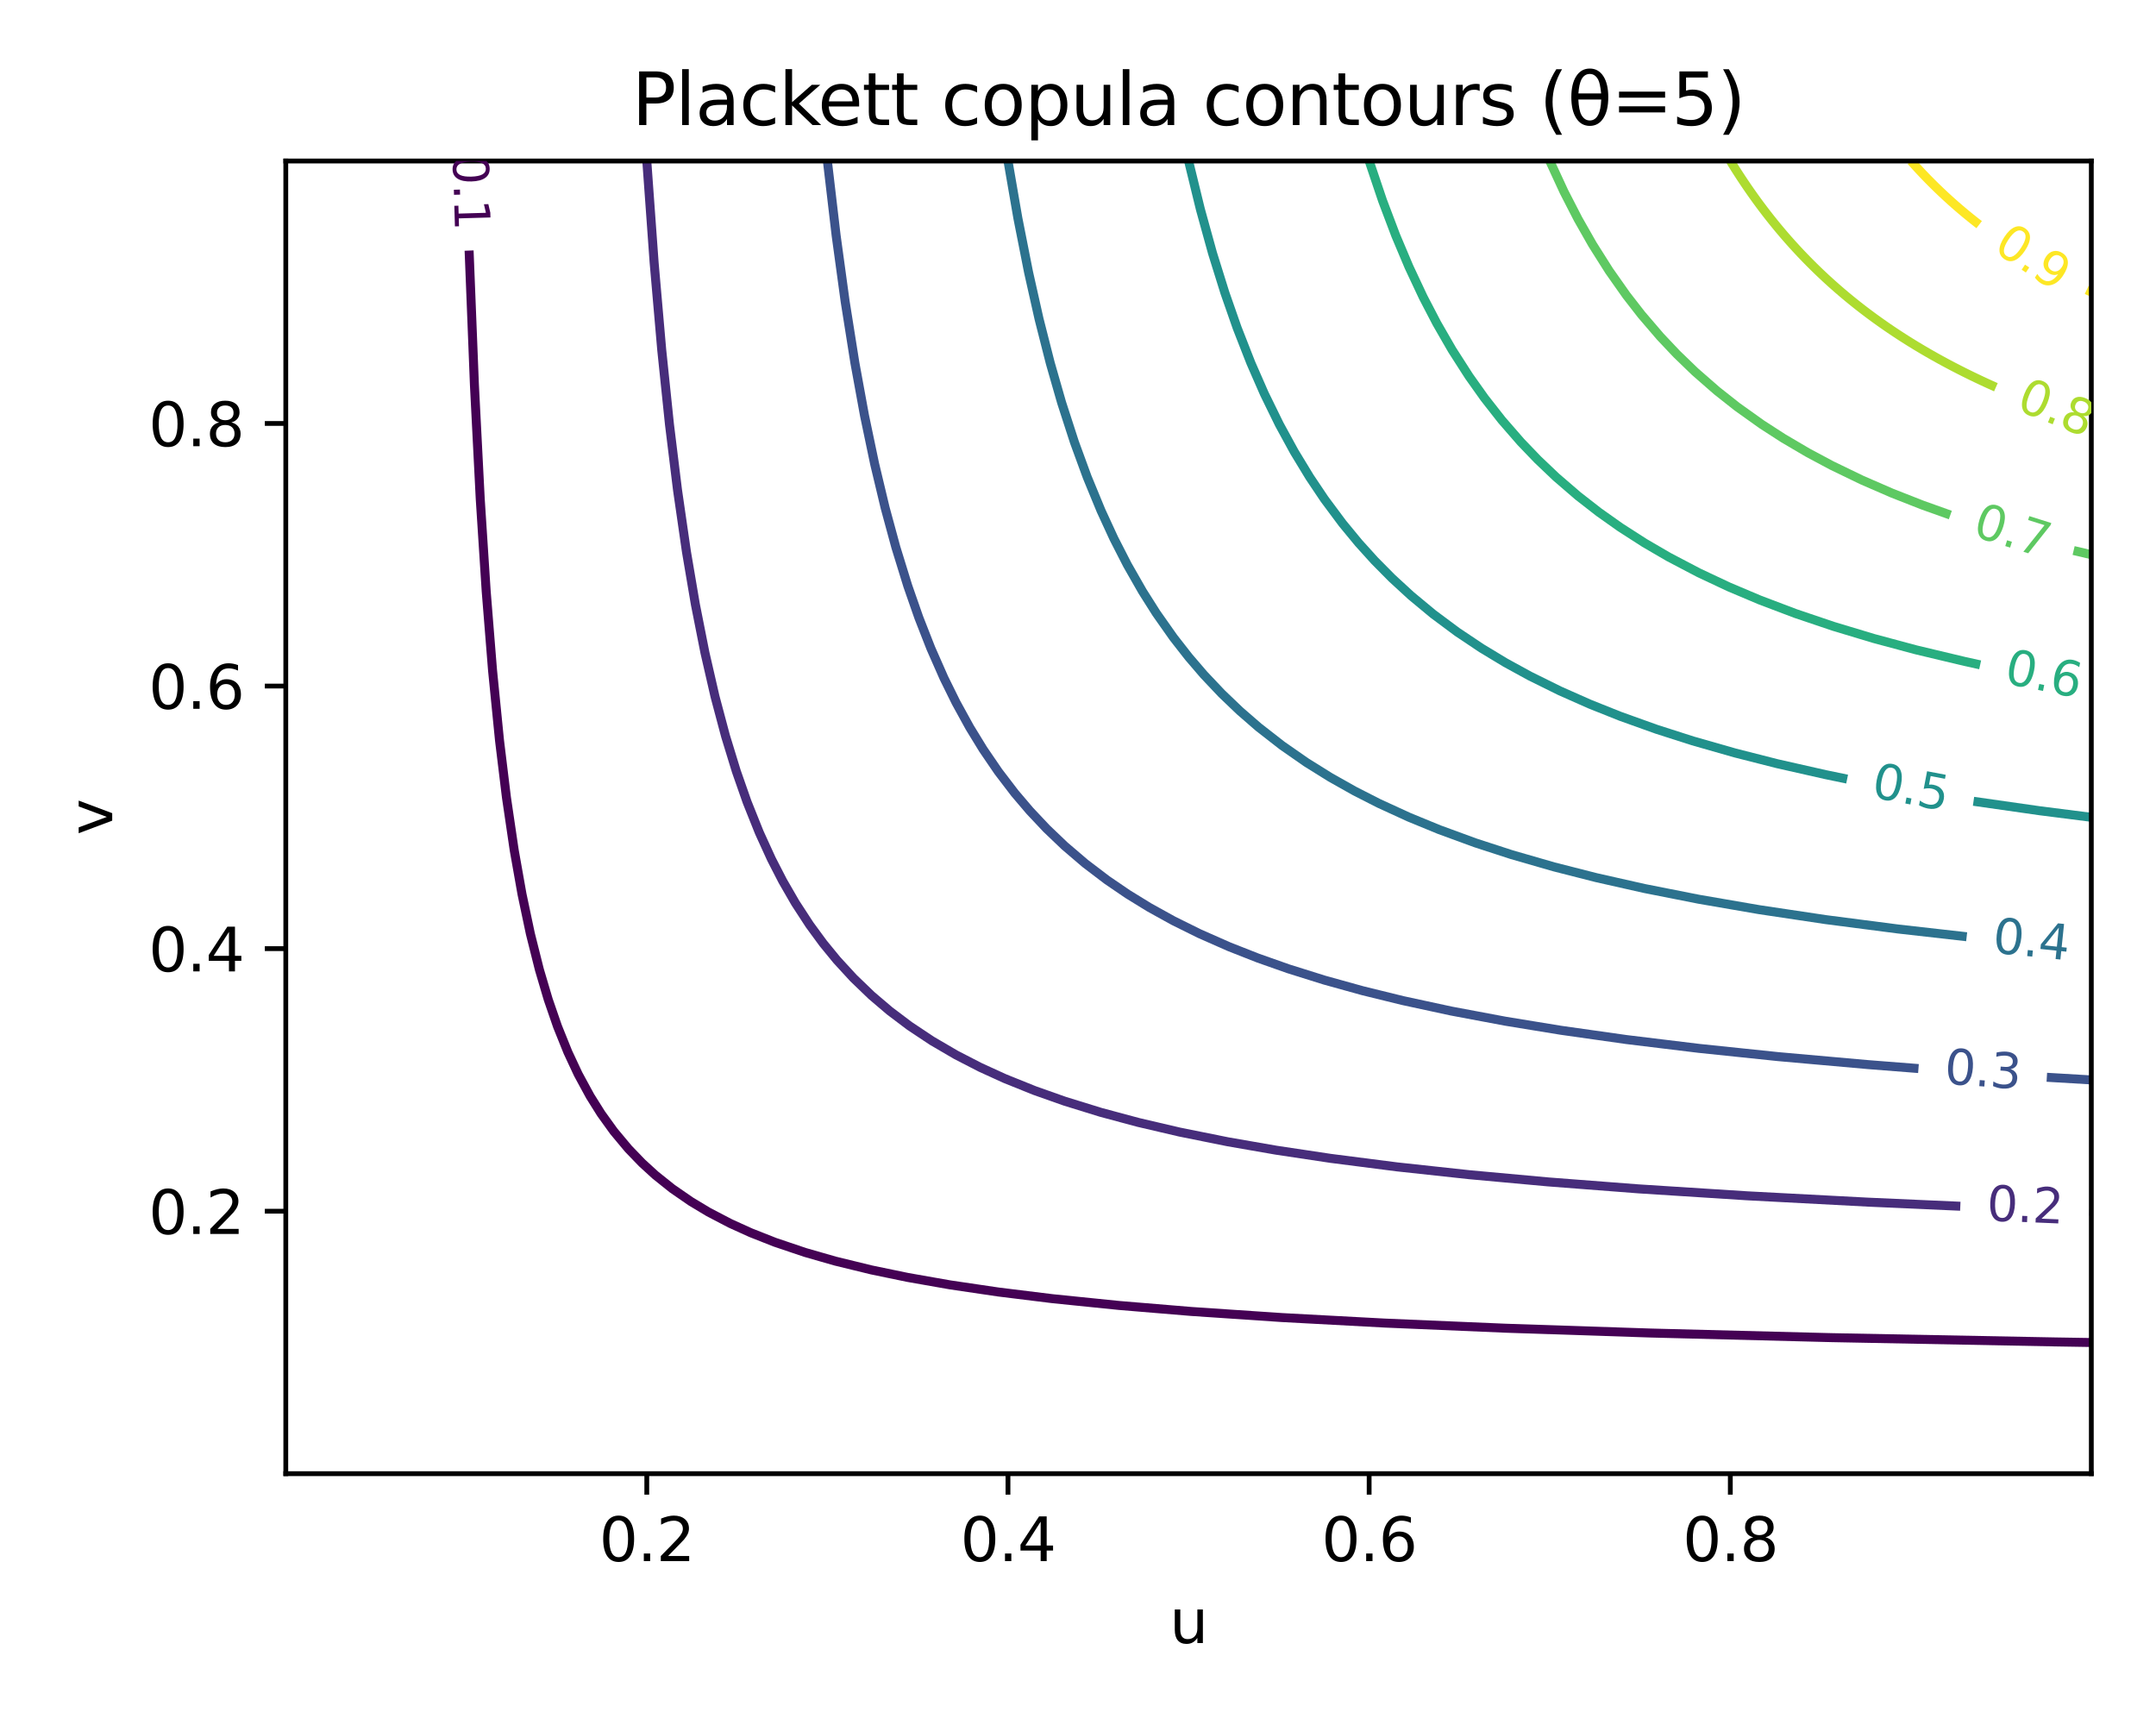 <?xml version="1.0" encoding="utf-8" standalone="no"?>
<!DOCTYPE svg PUBLIC "-//W3C//DTD SVG 1.1//EN"
  "http://www.w3.org/Graphics/SVG/1.1/DTD/svg11.dtd">
<svg xmlns:xlink="http://www.w3.org/1999/xlink" width="360pt" height="288pt" viewBox="0 0 360 288" xmlns="http://www.w3.org/2000/svg" version="1.1">
 <defs>
  <style type="text/css">*{stroke-linejoin: round; stroke-linecap: butt}</style>
 </defs>
 <g id="figure_1">
  <g id="patch_1">
   <path d="M 0 288 
L 360 288 
L 360 0 
L 0 0 
z
" style="fill: #ffffff"/>
  </g>
  <g id="axes_1">
   <g id="patch_2">
    <path d="M 47.72 246.04 
L 349.2 246.04 
L 349.2 26.88 
L 47.72 26.88 
z
" style="fill: #ffffff"/>
   </g>
   <g id="matplotlib.axis_1">
    <g id="xtick_1">
     <g id="line2d_1">
      <defs>
       <path id="m632ce91e8c" d="M 0 0 
L 0 3.5 
" style="stroke: #000000; stroke-width: 0.8"/>
      </defs>
      <g>
       <use xlink:href="#m632ce91e8c" x="107.998" y="246.04" style="stroke: #000000; stroke-width: 0.8"/>
      </g>
     </g>
     <g id="text_1">
      <!-- 0.2 -->
      <g transform="translate(100.046 260.638) scale(0.1 -0.1)">
       <defs>
        <path id="DejaVuSans-30" d="M 2034 4250 
Q 1547 4250 1301 3770 
Q 1056 3291 1056 2328 
Q 1056 1369 1301 889 
Q 1547 409 2034 409 
Q 2525 409 2770 889 
Q 3016 1369 3016 2328 
Q 3016 3291 2770 3770 
Q 2525 4250 2034 4250 
z
M 2034 4750 
Q 2819 4750 3233 4129 
Q 3647 3509 3647 2328 
Q 3647 1150 3233 529 
Q 2819 -91 2034 -91 
Q 1250 -91 836 529 
Q 422 1150 422 2328 
Q 422 3509 836 4129 
Q 1250 4750 2034 4750 
z
" transform="scale(0.016)"/>
        <path id="DejaVuSans-2e" d="M 684 794 
L 1344 794 
L 1344 0 
L 684 0 
L 684 794 
z
" transform="scale(0.016)"/>
        <path id="DejaVuSans-32" d="M 1228 531 
L 3431 531 
L 3431 0 
L 469 0 
L 469 531 
Q 828 903 1448 1529 
Q 2069 2156 2228 2338 
Q 2531 2678 2651 2914 
Q 2772 3150 2772 3378 
Q 2772 3750 2511 3984 
Q 2250 4219 1831 4219 
Q 1534 4219 1204 4116 
Q 875 4013 500 3803 
L 500 4441 
Q 881 4594 1212 4672 
Q 1544 4750 1819 4750 
Q 2544 4750 2975 4387 
Q 3406 4025 3406 3419 
Q 3406 3131 3298 2873 
Q 3191 2616 2906 2266 
Q 2828 2175 2409 1742 
Q 1991 1309 1228 531 
z
" transform="scale(0.016)"/>
       </defs>
       <use xlink:href="#DejaVuSans-30"/>
       <use xlink:href="#DejaVuSans-2e" transform="translate(63.623 0)"/>
       <use xlink:href="#DejaVuSans-32" transform="translate(95.41 0)"/>
      </g>
     </g>
    </g>
    <g id="xtick_2">
     <g id="line2d_2">
      <g>
       <use xlink:href="#m632ce91e8c" x="168.306" y="246.04" style="stroke: #000000; stroke-width: 0.8"/>
      </g>
     </g>
     <g id="text_2">
      <!-- 0.4 -->
      <g transform="translate(160.354 260.638) scale(0.1 -0.1)">
       <defs>
        <path id="DejaVuSans-34" d="M 2419 4116 
L 825 1625 
L 2419 1625 
L 2419 4116 
z
M 2253 4666 
L 3047 4666 
L 3047 1625 
L 3713 1625 
L 3713 1100 
L 3047 1100 
L 3047 0 
L 2419 0 
L 2419 1100 
L 313 1100 
L 313 1709 
L 2253 4666 
z
" transform="scale(0.016)"/>
       </defs>
       <use xlink:href="#DejaVuSans-30"/>
       <use xlink:href="#DejaVuSans-2e" transform="translate(63.623 0)"/>
       <use xlink:href="#DejaVuSans-34" transform="translate(95.41 0)"/>
      </g>
     </g>
    </g>
    <g id="xtick_3">
     <g id="line2d_3">
      <g>
       <use xlink:href="#m632ce91e8c" x="228.614" y="246.04" style="stroke: #000000; stroke-width: 0.8"/>
      </g>
     </g>
     <g id="text_3">
      <!-- 0.6 -->
      <g transform="translate(220.662 260.638) scale(0.1 -0.1)">
       <defs>
        <path id="DejaVuSans-36" d="M 2113 2584 
Q 1688 2584 1439 2293 
Q 1191 2003 1191 1497 
Q 1191 994 1439 701 
Q 1688 409 2113 409 
Q 2538 409 2786 701 
Q 3034 994 3034 1497 
Q 3034 2003 2786 2293 
Q 2538 2584 2113 2584 
z
M 3366 4563 
L 3366 3988 
Q 3128 4100 2886 4159 
Q 2644 4219 2406 4219 
Q 1781 4219 1451 3797 
Q 1122 3375 1075 2522 
Q 1259 2794 1537 2939 
Q 1816 3084 2150 3084 
Q 2853 3084 3261 2657 
Q 3669 2231 3669 1497 
Q 3669 778 3244 343 
Q 2819 -91 2113 -91 
Q 1303 -91 875 529 
Q 447 1150 447 2328 
Q 447 3434 972 4092 
Q 1497 4750 2381 4750 
Q 2619 4750 2861 4703 
Q 3103 4656 3366 4563 
z
" transform="scale(0.016)"/>
       </defs>
       <use xlink:href="#DejaVuSans-30"/>
       <use xlink:href="#DejaVuSans-2e" transform="translate(63.623 0)"/>
       <use xlink:href="#DejaVuSans-36" transform="translate(95.41 0)"/>
      </g>
     </g>
    </g>
    <g id="xtick_4">
     <g id="line2d_4">
      <g>
       <use xlink:href="#m632ce91e8c" x="288.922" y="246.04" style="stroke: #000000; stroke-width: 0.8"/>
      </g>
     </g>
     <g id="text_4">
      <!-- 0.8 -->
      <g transform="translate(280.971 260.638) scale(0.1 -0.1)">
       <defs>
        <path id="DejaVuSans-38" d="M 2034 2216 
Q 1584 2216 1326 1975 
Q 1069 1734 1069 1313 
Q 1069 891 1326 650 
Q 1584 409 2034 409 
Q 2484 409 2743 651 
Q 3003 894 3003 1313 
Q 3003 1734 2745 1975 
Q 2488 2216 2034 2216 
z
M 1403 2484 
Q 997 2584 770 2862 
Q 544 3141 544 3541 
Q 544 4100 942 4425 
Q 1341 4750 2034 4750 
Q 2731 4750 3128 4425 
Q 3525 4100 3525 3541 
Q 3525 3141 3298 2862 
Q 3072 2584 2669 2484 
Q 3125 2378 3379 2068 
Q 3634 1759 3634 1313 
Q 3634 634 3220 271 
Q 2806 -91 2034 -91 
Q 1263 -91 848 271 
Q 434 634 434 1313 
Q 434 1759 690 2068 
Q 947 2378 1403 2484 
z
M 1172 3481 
Q 1172 3119 1398 2916 
Q 1625 2713 2034 2713 
Q 2441 2713 2670 2916 
Q 2900 3119 2900 3481 
Q 2900 3844 2670 4047 
Q 2441 4250 2034 4250 
Q 1625 4250 1398 4047 
Q 1172 3844 1172 3481 
z
" transform="scale(0.016)"/>
       </defs>
       <use xlink:href="#DejaVuSans-30"/>
       <use xlink:href="#DejaVuSans-2e" transform="translate(63.623 0)"/>
       <use xlink:href="#DejaVuSans-38" transform="translate(95.41 0)"/>
      </g>
     </g>
    </g>
    <g id="text_5">
     <!-- u -->
     <g transform="translate(195.291 274.317) scale(0.1 -0.1)">
      <defs>
       <path id="DejaVuSans-75" d="M 544 1381 
L 544 3500 
L 1119 3500 
L 1119 1403 
Q 1119 906 1312 657 
Q 1506 409 1894 409 
Q 2359 409 2629 706 
Q 2900 1003 2900 1516 
L 2900 3500 
L 3475 3500 
L 3475 0 
L 2900 0 
L 2900 538 
Q 2691 219 2414 64 
Q 2138 -91 1772 -91 
Q 1169 -91 856 284 
Q 544 659 544 1381 
z
M 1991 3584 
L 1991 3584 
z
" transform="scale(0.016)"/>
      </defs>
      <use xlink:href="#DejaVuSans-75"/>
     </g>
    </g>
   </g>
   <g id="matplotlib.axis_2">
    <g id="ytick_1">
     <g id="line2d_5">
      <defs>
       <path id="m4f288d7f5c" d="M 0 0 
L -3.5 0 
" style="stroke: #000000; stroke-width: 0.8"/>
      </defs>
      <g>
       <use xlink:href="#m4f288d7f5c" x="47.72" y="202.221" style="stroke: #000000; stroke-width: 0.8"/>
      </g>
     </g>
     <g id="text_6">
      <!-- 0.2 -->
      <g transform="translate(24.817 206.02) scale(0.1 -0.1)">
       <use xlink:href="#DejaVuSans-30"/>
       <use xlink:href="#DejaVuSans-2e" transform="translate(63.623 0)"/>
       <use xlink:href="#DejaVuSans-32" transform="translate(95.41 0)"/>
      </g>
     </g>
    </g>
    <g id="ytick_2">
     <g id="line2d_6">
      <g>
       <use xlink:href="#m4f288d7f5c" x="47.72" y="158.38" style="stroke: #000000; stroke-width: 0.8"/>
      </g>
     </g>
     <g id="text_7">
      <!-- 0.4 -->
      <g transform="translate(24.817 162.18) scale(0.1 -0.1)">
       <use xlink:href="#DejaVuSans-30"/>
       <use xlink:href="#DejaVuSans-2e" transform="translate(63.623 0)"/>
       <use xlink:href="#DejaVuSans-34" transform="translate(95.41 0)"/>
      </g>
     </g>
    </g>
    <g id="ytick_3">
     <g id="line2d_7">
      <g>
       <use xlink:href="#m4f288d7f5c" x="47.72" y="114.54" style="stroke: #000000; stroke-width: 0.8"/>
      </g>
     </g>
     <g id="text_8">
      <!-- 0.6 -->
      <g transform="translate(24.817 118.339) scale(0.1 -0.1)">
       <use xlink:href="#DejaVuSans-30"/>
       <use xlink:href="#DejaVuSans-2e" transform="translate(63.623 0)"/>
       <use xlink:href="#DejaVuSans-36" transform="translate(95.41 0)"/>
      </g>
     </g>
    </g>
    <g id="ytick_4">
     <g id="line2d_8">
      <g>
       <use xlink:href="#m4f288d7f5c" x="47.72" y="70.699" style="stroke: #000000; stroke-width: 0.8"/>
      </g>
     </g>
     <g id="text_9">
      <!-- 0.8 -->
      <g transform="translate(24.817 74.498) scale(0.1 -0.1)">
       <use xlink:href="#DejaVuSans-30"/>
       <use xlink:href="#DejaVuSans-2e" transform="translate(63.623 0)"/>
       <use xlink:href="#DejaVuSans-38" transform="translate(95.41 0)"/>
      </g>
     </g>
    </g>
    <g id="text_10">
     <!-- v -->
     <g transform="translate(18.737 139.419) rotate(-90) scale(0.1 -0.1)">
      <defs>
       <path id="DejaVuSans-76" d="M 191 3500 
L 800 3500 
L 1894 563 
L 2988 3500 
L 3597 3500 
L 2284 0 
L 1503 0 
L 191 3500 
z
" transform="scale(0.016)"/>
      </defs>
      <use xlink:href="#DejaVuSans-76"/>
     </g>
    </g>
   </g>
   <g id="QuadContourSet_1">
    <path d="M 78.328 41.835 
L 79.217 64.262 
L 80.189 83.319 
L 81.182 98.712 
L 82.242 111.905 
L 83.408 123.633 
L 84.567 133.162 
L 85.862 141.957 
L 87.162 149.287 
L 88.556 155.884 
L 90.068 161.902 
L 91.542 166.879 
L 93.093 171.373 
L 94.826 175.674 
L 96.54 179.339 
L 98.531 183.004 
L 100.37 185.936 
L 102.482 188.868 
L 104.93 191.8 
L 107.209 194.165 
L 109.435 196.198 
L 112.251 198.449 
L 115.358 200.595 
L 118.301 202.363 
L 121.936 204.26 
L 125.359 205.812 
L 129.392 207.402 
L 134.433 209.103 
L 139.475 210.55 
L 145.525 212.025 
L 151.574 213.277 
L 158.664 214.522 
L 166.699 215.708 
L 175.773 216.827 
L 186.865 217.954 
L 198.964 218.96 
L 214.089 219.977 
L 231.23 220.896 
L 251.395 221.753 
L 275.595 222.557 
L 305.843 223.329 
L 343.15 224.043 
L 349.2 224.141 
L 349.2 224.141 
" clip-path="url(#p0f842fe5f4)" style="fill: none; stroke: #440154; stroke-width: 1.5"/>
    <path d="M 107.999 26.88 
L 109.226 43.873 
L 110.491 58.398 
L 111.785 70.859 
L 113.135 81.853 
L 114.619 92.115 
L 116.112 100.911 
L 117.707 108.973 
L 119.392 116.303 
L 121.149 122.9 
L 122.947 128.764 
L 124.744 133.895 
L 126.798 139.025 
L 128.807 143.423 
L 130.692 147.088 
L 132.807 150.753 
L 135.195 154.418 
L 137.458 157.501 
L 139.735 160.282 
L 142.5 163.292 
L 145.525 166.202 
L 148.549 168.776 
L 151.861 171.276 
L 155.607 173.769 
L 159.641 176.126 
L 163.674 178.202 
L 167.771 180.072 
L 172.748 182.075 
L 177.79 183.856 
L 183.84 185.724 
L 190.094 187.402 
L 196.948 189.002 
L 205.014 190.628 
L 213.08 192.03 
L 222.155 193.393 
L 233.246 194.815 
L 245.346 196.125 
L 258.454 197.323 
L 273.578 198.487 
L 291.727 199.646 
L 311.893 200.705 
L 327.324 201.391 
M 348.895 202.21 
L 349.2 202.22 
L 349.2 202.22 
" clip-path="url(#p0f842fe5f4)" style="fill: none; stroke: #472d7b; stroke-width: 1.5"/>
    <path d="M 138.154 26.88 
L 139.617 39.341 
L 141.12 50.335 
L 142.747 60.597 
L 144.355 69.393 
L 146.044 77.455 
L 147.797 84.785 
L 149.589 91.382 
L 151.574 97.812 
L 153.422 103.11 
L 155.431 108.24 
L 157.624 113.215 
L 159.641 117.302 
L 161.911 121.434 
L 164.155 125.099 
L 166.699 128.827 
L 169.452 132.429 
L 171.945 135.361 
L 174.765 138.356 
L 177.79 141.243 
L 181.202 144.156 
L 184.848 146.93 
L 188.305 149.287 
L 191.906 151.501 
L 195.939 153.731 
L 200.289 155.884 
L 205.276 158.083 
L 210.055 159.961 
L 215.126 161.748 
L 221.147 163.636 
L 227.552 165.413 
L 234.254 167.058 
L 242.321 168.8 
L 251.395 170.503 
L 260.619 172.009 
L 271.561 173.558 
L 283.661 175.029 
L 296.884 176.407 
L 311.893 177.741 
L 320.337 178.403 
M 341.77 179.858 
L 349.2 180.299 
L 349.2 180.299 
" clip-path="url(#p0f842fe5f4)" style="fill: none; stroke: #3b528b; stroke-width: 1.5"/>
    <path d="M 168.31 26.88 
L 169.957 36.409 
L 171.74 45.433 
L 173.5 53.267 
L 175.364 60.597 
L 177.256 67.194 
L 179.392 73.791 
L 181.537 79.654 
L 183.84 85.244 
L 185.994 89.916 
L 188.247 94.314 
L 190.757 98.712 
L 193.078 102.377 
L 195.939 106.441 
L 198.492 109.706 
L 201.007 112.638 
L 204.006 115.809 
L 207.031 118.702 
L 210.181 121.434 
L 214.089 124.479 
L 218.141 127.298 
L 222.155 129.8 
L 226.188 132.068 
L 230.221 134.124 
L 235.263 136.437 
L 240.304 138.508 
L 246.354 140.723 
L 252.404 142.69 
L 259.462 144.725 
L 266.52 146.524 
L 274.586 148.342 
L 283.661 150.136 
L 293.744 151.874 
L 304.835 153.534 
L 316.935 155.102 
L 328.386 156.396 
L 328.386 156.396 
" clip-path="url(#p0f842fe5f4)" style="fill: none; stroke: #2c728e; stroke-width: 1.5"/>
    <path d="M 198.465 26.88 
L 200.435 34.943 
L 202.463 42.273 
L 204.521 48.869 
L 206.57 54.733 
L 208.864 60.597 
L 211.11 65.728 
L 213.62 70.859 
L 216.105 75.409 
L 218.683 79.654 
L 221.147 83.326 
L 224.172 87.389 
L 226.86 90.649 
L 229.509 93.581 
L 232.41 96.513 
L 235.599 99.445 
L 239.296 102.514 
L 243.329 105.517 
L 247.403 108.24 
L 251.395 110.649 
L 255.429 112.859 
L 260.47 115.349 
L 265.512 117.581 
L 270.553 119.592 
L 276.603 121.759 
L 282.653 123.697 
L 289.711 125.713 
L 296.769 127.508 
L 304.835 129.332 
L 308.425 130.076 
M 329.53 133.781 
L 340.59 135.361 
L 349.2 136.456 
L 349.2 136.456 
" clip-path="url(#p0f842fe5f4)" style="fill: none; stroke: #21918c; stroke-width: 1.5"/>
    <path d="M 228.621 26.88 
L 230.845 33.477 
L 233.064 39.341 
L 235.263 44.551 
L 237.634 49.602 
L 239.923 54 
L 242.457 58.398 
L 245.276 62.796 
L 247.88 66.461 
L 250.753 70.126 
L 253.941 73.791 
L 256.754 76.722 
L 259.836 79.654 
L 263.495 82.805 
L 266.98 85.518 
L 270.553 88.048 
L 274.6 90.649 
L 278.619 92.99 
L 283.661 95.634 
L 288.702 98.002 
L 293.854 100.178 
L 299.794 102.428 
L 306.153 104.576 
L 312.901 106.607 
L 319.959 108.502 
L 328.085 110.439 
L 330.638 111.001 
L 330.638 111.001 
" clip-path="url(#p0f842fe5f4)" style="fill: none; stroke: #28ae80; stroke-width: 1.5"/>
    <path d="M 258.778 26.88 
L 261.151 32.011 
L 263.495 36.57 
L 265.906 40.807 
L 268.685 45.204 
L 271.561 49.288 
L 274.084 52.534 
L 277.226 56.199 
L 279.998 59.131 
L 283.035 62.063 
L 286.686 65.251 
L 290.074 67.927 
L 294.184 70.859 
L 297.777 73.179 
L 301.81 75.55 
L 305.843 77.707 
L 310.885 80.144 
L 315.926 82.334 
L 320.968 84.313 
L 325.658 85.988 
M 346.244 91.913 
L 349.2 92.612 
L 349.2 92.612 
" clip-path="url(#p0f842fe5f4)" style="fill: none; stroke: #5ec962; stroke-width: 1.5"/>
    <path d="M 288.935 26.88 
L 289.388 27.613 
L 289.711 28.126 
L 289.849 28.346 
L 290.319 29.079 
L 290.719 29.691 
L 290.798 29.812 
L 291.287 30.545 
L 291.727 31.194 
L 291.785 31.278 
L 292.293 32.011 
L 292.736 32.638 
L 292.811 32.744 
L 293.339 33.477 
L 293.744 34.028 
L 293.879 34.21 
L 294.429 34.943 
L 294.752 35.365 
L 294.991 35.676 
L 295.565 36.409 
L 295.76 36.654 
L 296.152 37.142 
L 296.75 37.875 
L 296.769 37.897 
L 297.362 38.608 
L 297.777 39.095 
L 297.988 39.341 
L 298.627 40.074 
L 298.785 40.252 
L 299.281 40.807 
L 299.794 41.369 
L 299.95 41.54 
L 300.634 42.273 
L 300.802 42.449 
L 301.334 43.005 
L 301.81 43.494 
L 302.051 43.738 
L 302.785 44.471 
L 302.818 44.505 
L 303.537 45.204 
L 303.827 45.482 
L 304.307 45.937 
L 304.835 46.43 
L 305.096 46.67 
L 305.843 47.348 
L 305.905 47.403 
L 306.734 48.136 
L 306.852 48.238 
L 307.585 48.869 
L 307.86 49.102 
L 308.459 49.602 
L 308.868 49.94 
L 309.355 50.335 
L 309.877 50.753 
L 310.275 51.068 
L 310.885 51.543 
L 311.22 51.801 
L 311.893 52.311 
L 312.192 52.534 
L 312.901 53.057 
L 313.19 53.267 
L 313.91 53.783 
L 314.217 54 
L 314.918 54.489 
L 315.273 54.733 
L 315.926 55.176 
L 316.36 55.466 
L 316.935 55.845 
L 317.479 56.199 
L 317.943 56.497 
L 318.631 56.932 
L 318.951 57.132 
L 319.819 57.665 
L 319.959 57.75 
L 320.968 58.353 
L 321.043 58.398 
L 321.976 58.941 
L 322.307 59.131 
L 322.984 59.515 
L 323.61 59.864 
L 323.993 60.075 
L 324.955 60.597 
L 325.001 60.621 
L 326.009 61.155 
L 326.346 61.33 
L 327.018 61.676 
L 327.782 62.063 
L 328.026 62.185 
L 329.034 62.682 
L 329.268 62.796 
L 330.042 63.168 
L 330.805 63.529 
L 331.051 63.644 
L 332.059 64.109 
L 332.397 64.262 
L 333.067 64.563 
L 333.268 64.652 
" clip-path="url(#p0f842fe5f4)" style="fill: none; stroke: #addc30; stroke-width: 1.5"/>
    <path d="M 319.096 26.88 
L 319.752 27.613 
L 319.959 27.84 
L 320.425 28.346 
L 320.968 28.925 
L 321.114 29.079 
L 321.82 29.812 
L 321.976 29.971 
L 322.545 30.545 
L 322.984 30.98 
L 323.288 31.278 
L 323.993 31.956 
L 324.05 32.011 
L 324.833 32.744 
L 325.001 32.898 
L 325.637 33.477 
L 326.009 33.81 
L 326.462 34.21 
L 327.018 34.692 
L 327.31 34.943 
L 328.026 35.546 
L 328.182 35.676 
L 329.034 36.373 
L 329.078 36.409 
L 330.001 37.142 
L 330.042 37.174 
L 330.472 37.506 
M 348.427 48.398 
L 349.2 48.764 
" clip-path="url(#p0f842fe5f4)" style="fill: none; stroke: #fde725; stroke-width: 1.5"/>
   </g>
   <g id="patch_3">
    <path d="M 47.72 246.04 
L 47.72 26.88 
" style="fill: none; stroke: #000000; stroke-width: 0.8; stroke-linejoin: miter; stroke-linecap: square"/>
   </g>
   <g id="patch_4">
    <path d="M 349.2 246.04 
L 349.2 26.88 
" style="fill: none; stroke: #000000; stroke-width: 0.8; stroke-linejoin: miter; stroke-linecap: square"/>
   </g>
   <g id="patch_5">
    <path d="M 47.72 246.04 
L 349.2 246.04 
" style="fill: none; stroke: #000000; stroke-width: 0.8; stroke-linejoin: miter; stroke-linecap: square"/>
   </g>
   <g id="patch_6">
    <path d="M 47.72 26.88 
L 349.2 26.88 
" style="fill: none; stroke: #000000; stroke-width: 0.8; stroke-linejoin: miter; stroke-linecap: square"/>
   </g>
   <g id="text_11">
    <!-- Plackett copula contours (θ=5) -->
    <g transform="translate(105.511 20.88) scale(0.12 -0.12)">
     <defs>
      <path id="DejaVuSans-50" d="M 1259 4147 
L 1259 2394 
L 2053 2394 
Q 2494 2394 2734 2622 
Q 2975 2850 2975 3272 
Q 2975 3691 2734 3919 
Q 2494 4147 2053 4147 
L 1259 4147 
z
M 628 4666 
L 2053 4666 
Q 2838 4666 3239 4311 
Q 3641 3956 3641 3272 
Q 3641 2581 3239 2228 
Q 2838 1875 2053 1875 
L 1259 1875 
L 1259 0 
L 628 0 
L 628 4666 
z
" transform="scale(0.016)"/>
      <path id="DejaVuSans-6c" d="M 603 4863 
L 1178 4863 
L 1178 0 
L 603 0 
L 603 4863 
z
" transform="scale(0.016)"/>
      <path id="DejaVuSans-61" d="M 2194 1759 
Q 1497 1759 1228 1600 
Q 959 1441 959 1056 
Q 959 750 1161 570 
Q 1363 391 1709 391 
Q 2188 391 2477 730 
Q 2766 1069 2766 1631 
L 2766 1759 
L 2194 1759 
z
M 3341 1997 
L 3341 0 
L 2766 0 
L 2766 531 
Q 2569 213 2275 61 
Q 1981 -91 1556 -91 
Q 1019 -91 701 211 
Q 384 513 384 1019 
Q 384 1609 779 1909 
Q 1175 2209 1959 2209 
L 2766 2209 
L 2766 2266 
Q 2766 2663 2505 2880 
Q 2244 3097 1772 3097 
Q 1472 3097 1187 3025 
Q 903 2953 641 2809 
L 641 3341 
Q 956 3463 1253 3523 
Q 1550 3584 1831 3584 
Q 2591 3584 2966 3190 
Q 3341 2797 3341 1997 
z
" transform="scale(0.016)"/>
      <path id="DejaVuSans-63" d="M 3122 3366 
L 3122 2828 
Q 2878 2963 2633 3030 
Q 2388 3097 2138 3097 
Q 1578 3097 1268 2742 
Q 959 2388 959 1747 
Q 959 1106 1268 751 
Q 1578 397 2138 397 
Q 2388 397 2633 464 
Q 2878 531 3122 666 
L 3122 134 
Q 2881 22 2623 -34 
Q 2366 -91 2075 -91 
Q 1284 -91 818 406 
Q 353 903 353 1747 
Q 353 2603 823 3093 
Q 1294 3584 2113 3584 
Q 2378 3584 2631 3529 
Q 2884 3475 3122 3366 
z
" transform="scale(0.016)"/>
      <path id="DejaVuSans-6b" d="M 581 4863 
L 1159 4863 
L 1159 1991 
L 2875 3500 
L 3609 3500 
L 1753 1863 
L 3688 0 
L 2938 0 
L 1159 1709 
L 1159 0 
L 581 0 
L 581 4863 
z
" transform="scale(0.016)"/>
      <path id="DejaVuSans-65" d="M 3597 1894 
L 3597 1613 
L 953 1613 
Q 991 1019 1311 708 
Q 1631 397 2203 397 
Q 2534 397 2845 478 
Q 3156 559 3463 722 
L 3463 178 
Q 3153 47 2828 -22 
Q 2503 -91 2169 -91 
Q 1331 -91 842 396 
Q 353 884 353 1716 
Q 353 2575 817 3079 
Q 1281 3584 2069 3584 
Q 2775 3584 3186 3129 
Q 3597 2675 3597 1894 
z
M 3022 2063 
Q 3016 2534 2758 2815 
Q 2500 3097 2075 3097 
Q 1594 3097 1305 2825 
Q 1016 2553 972 2059 
L 3022 2063 
z
" transform="scale(0.016)"/>
      <path id="DejaVuSans-74" d="M 1172 4494 
L 1172 3500 
L 2356 3500 
L 2356 3053 
L 1172 3053 
L 1172 1153 
Q 1172 725 1289 603 
Q 1406 481 1766 481 
L 2356 481 
L 2356 0 
L 1766 0 
Q 1100 0 847 248 
Q 594 497 594 1153 
L 594 3053 
L 172 3053 
L 172 3500 
L 594 3500 
L 594 4494 
L 1172 4494 
z
" transform="scale(0.016)"/>
      <path id="DejaVuSans-20" transform="scale(0.016)"/>
      <path id="DejaVuSans-6f" d="M 1959 3097 
Q 1497 3097 1228 2736 
Q 959 2375 959 1747 
Q 959 1119 1226 758 
Q 1494 397 1959 397 
Q 2419 397 2687 759 
Q 2956 1122 2956 1747 
Q 2956 2369 2687 2733 
Q 2419 3097 1959 3097 
z
M 1959 3584 
Q 2709 3584 3137 3096 
Q 3566 2609 3566 1747 
Q 3566 888 3137 398 
Q 2709 -91 1959 -91 
Q 1206 -91 779 398 
Q 353 888 353 1747 
Q 353 2609 779 3096 
Q 1206 3584 1959 3584 
z
" transform="scale(0.016)"/>
      <path id="DejaVuSans-70" d="M 1159 525 
L 1159 -1331 
L 581 -1331 
L 581 3500 
L 1159 3500 
L 1159 2969 
Q 1341 3281 1617 3432 
Q 1894 3584 2278 3584 
Q 2916 3584 3314 3078 
Q 3713 2572 3713 1747 
Q 3713 922 3314 415 
Q 2916 -91 2278 -91 
Q 1894 -91 1617 61 
Q 1341 213 1159 525 
z
M 3116 1747 
Q 3116 2381 2855 2742 
Q 2594 3103 2138 3103 
Q 1681 3103 1420 2742 
Q 1159 2381 1159 1747 
Q 1159 1113 1420 752 
Q 1681 391 2138 391 
Q 2594 391 2855 752 
Q 3116 1113 3116 1747 
z
" transform="scale(0.016)"/>
      <path id="DejaVuSans-6e" d="M 3513 2113 
L 3513 0 
L 2938 0 
L 2938 2094 
Q 2938 2591 2744 2837 
Q 2550 3084 2163 3084 
Q 1697 3084 1428 2787 
Q 1159 2491 1159 1978 
L 1159 0 
L 581 0 
L 581 3500 
L 1159 3500 
L 1159 2956 
Q 1366 3272 1645 3428 
Q 1925 3584 2291 3584 
Q 2894 3584 3203 3211 
Q 3513 2838 3513 2113 
z
" transform="scale(0.016)"/>
      <path id="DejaVuSans-72" d="M 2631 2963 
Q 2534 3019 2420 3045 
Q 2306 3072 2169 3072 
Q 1681 3072 1420 2755 
Q 1159 2438 1159 1844 
L 1159 0 
L 581 0 
L 581 3500 
L 1159 3500 
L 1159 2956 
Q 1341 3275 1631 3429 
Q 1922 3584 2338 3584 
Q 2397 3584 2469 3576 
Q 2541 3569 2628 3553 
L 2631 2963 
z
" transform="scale(0.016)"/>
      <path id="DejaVuSans-73" d="M 2834 3397 
L 2834 2853 
Q 2591 2978 2328 3040 
Q 2066 3103 1784 3103 
Q 1356 3103 1142 2972 
Q 928 2841 928 2578 
Q 928 2378 1081 2264 
Q 1234 2150 1697 2047 
L 1894 2003 
Q 2506 1872 2764 1633 
Q 3022 1394 3022 966 
Q 3022 478 2636 193 
Q 2250 -91 1575 -91 
Q 1294 -91 989 -36 
Q 684 19 347 128 
L 347 722 
Q 666 556 975 473 
Q 1284 391 1588 391 
Q 1994 391 2212 530 
Q 2431 669 2431 922 
Q 2431 1156 2273 1281 
Q 2116 1406 1581 1522 
L 1381 1569 
Q 847 1681 609 1914 
Q 372 2147 372 2553 
Q 372 3047 722 3315 
Q 1072 3584 1716 3584 
Q 2034 3584 2315 3537 
Q 2597 3491 2834 3397 
z
" transform="scale(0.016)"/>
      <path id="DejaVuSans-28" d="M 1984 4856 
Q 1566 4138 1362 3434 
Q 1159 2731 1159 2009 
Q 1159 1288 1364 580 
Q 1569 -128 1984 -844 
L 1484 -844 
Q 1016 -109 783 600 
Q 550 1309 550 2009 
Q 550 2706 781 3412 
Q 1013 4119 1484 4856 
L 1984 4856 
z
" transform="scale(0.016)"/>
      <path id="DejaVuSans-3b8" d="M 2953 2219 
L 963 2219 
Q 1009 1284 1225 888 
Q 1494 400 1959 400 
Q 2428 400 2688 891 
Q 2916 1322 2953 2219 
z
M 2944 2750 
Q 2856 3638 2688 3950 
Q 2419 4444 1959 4444 
Q 1481 4444 1228 3956 
Q 1028 3563 969 2750 
L 2944 2750 
z
M 1959 4913 
Q 2709 4913 3138 4250 
Q 3566 3591 3566 2422 
Q 3566 1256 3138 594 
Q 2709 -72 1959 -72 
Q 1206 -72 781 594 
Q 353 1256 353 2422 
Q 353 3591 781 4250 
Q 1206 4913 1959 4913 
z
" transform="scale(0.016)"/>
      <path id="DejaVuSans-3d" d="M 678 2906 
L 4684 2906 
L 4684 2381 
L 678 2381 
L 678 2906 
z
M 678 1631 
L 4684 1631 
L 4684 1100 
L 678 1100 
L 678 1631 
z
" transform="scale(0.016)"/>
      <path id="DejaVuSans-35" d="M 691 4666 
L 3169 4666 
L 3169 4134 
L 1269 4134 
L 1269 2991 
Q 1406 3038 1543 3061 
Q 1681 3084 1819 3084 
Q 2600 3084 3056 2656 
Q 3513 2228 3513 1497 
Q 3513 744 3044 326 
Q 2575 -91 1722 -91 
Q 1428 -91 1123 -41 
Q 819 9 494 109 
L 494 744 
Q 775 591 1075 516 
Q 1375 441 1709 441 
Q 2250 441 2565 725 
Q 2881 1009 2881 1497 
Q 2881 1984 2565 2268 
Q 2250 2553 1709 2553 
Q 1456 2553 1204 2497 
Q 953 2441 691 2322 
L 691 4666 
z
" transform="scale(0.016)"/>
      <path id="DejaVuSans-29" d="M 513 4856 
L 1013 4856 
Q 1481 4119 1714 3412 
Q 1947 2706 1947 2009 
Q 1947 1309 1714 600 
Q 1481 -109 1013 -844 
L 513 -844 
Q 928 -128 1133 580 
Q 1338 1288 1338 2009 
Q 1338 2731 1133 3434 
Q 928 4138 513 4856 
z
" transform="scale(0.016)"/>
     </defs>
     <use xlink:href="#DejaVuSans-50"/>
     <use xlink:href="#DejaVuSans-6c" transform="translate(60.303 0)"/>
     <use xlink:href="#DejaVuSans-61" transform="translate(88.086 0)"/>
     <use xlink:href="#DejaVuSans-63" transform="translate(149.365 0)"/>
     <use xlink:href="#DejaVuSans-6b" transform="translate(204.346 0)"/>
     <use xlink:href="#DejaVuSans-65" transform="translate(258.631 0)"/>
     <use xlink:href="#DejaVuSans-74" transform="translate(320.154 0)"/>
     <use xlink:href="#DejaVuSans-74" transform="translate(359.363 0)"/>
     <use xlink:href="#DejaVuSans-20" transform="translate(398.572 0)"/>
     <use xlink:href="#DejaVuSans-63" transform="translate(430.359 0)"/>
     <use xlink:href="#DejaVuSans-6f" transform="translate(485.34 0)"/>
     <use xlink:href="#DejaVuSans-70" transform="translate(546.521 0)"/>
     <use xlink:href="#DejaVuSans-75" transform="translate(609.998 0)"/>
     <use xlink:href="#DejaVuSans-6c" transform="translate(673.377 0)"/>
     <use xlink:href="#DejaVuSans-61" transform="translate(701.16 0)"/>
     <use xlink:href="#DejaVuSans-20" transform="translate(762.439 0)"/>
     <use xlink:href="#DejaVuSans-63" transform="translate(794.227 0)"/>
     <use xlink:href="#DejaVuSans-6f" transform="translate(849.207 0)"/>
     <use xlink:href="#DejaVuSans-6e" transform="translate(910.389 0)"/>
     <use xlink:href="#DejaVuSans-74" transform="translate(973.768 0)"/>
     <use xlink:href="#DejaVuSans-6f" transform="translate(1012.977 0)"/>
     <use xlink:href="#DejaVuSans-75" transform="translate(1074.158 0)"/>
     <use xlink:href="#DejaVuSans-72" transform="translate(1137.537 0)"/>
     <use xlink:href="#DejaVuSans-73" transform="translate(1178.65 0)"/>
     <use xlink:href="#DejaVuSans-20" transform="translate(1230.75 0)"/>
     <use xlink:href="#DejaVuSans-28" transform="translate(1262.537 0)"/>
     <use xlink:href="#DejaVuSans-3b8" transform="translate(1301.551 0)"/>
     <use xlink:href="#DejaVuSans-3d" transform="translate(1362.732 0)"/>
     <use xlink:href="#DejaVuSans-35" transform="translate(1446.521 0)"/>
     <use xlink:href="#DejaVuSans-29" transform="translate(1510.145 0)"/>
    </g>
   </g>
   <g id="text_12">
    <g clip-path="url(#p0f842fe5f4)">
     <!-- 0.1 -->
     <g style="fill: #440154" transform="translate(75.611 25.716) rotate(-271.661) scale(0.08 -0.08)">
      <defs>
       <path id="DejaVuSans-31" d="M 794 531 
L 1825 531 
L 1825 4091 
L 703 3866 
L 703 4441 
L 1819 4666 
L 2450 4666 
L 2450 531 
L 3481 531 
L 3481 0 
L 794 0 
L 794 531 
z
" transform="scale(0.016)"/>
      </defs>
      <use xlink:href="#DejaVuSans-30"/>
      <use xlink:href="#DejaVuSans-2e" transform="translate(63.623 0)"/>
      <use xlink:href="#DejaVuSans-31" transform="translate(95.41 0)"/>
     </g>
    </g>
   </g>
   <g id="text_13">
    <g clip-path="url(#p0f842fe5f4)">
     <!-- 0.2 -->
     <g style="fill: #472d7b" transform="translate(331.662 203.761) rotate(-357.627) scale(0.08 -0.08)">
      <use xlink:href="#DejaVuSans-30"/>
      <use xlink:href="#DejaVuSans-2e" transform="translate(63.623 0)"/>
      <use xlink:href="#DejaVuSans-32" transform="translate(95.41 0)"/>
     </g>
    </g>
   </g>
   <g id="text_14">
    <g clip-path="url(#p0f842fe5f4)">
     <!-- 0.3 -->
     <g style="fill: #3b528b" transform="translate(324.544 180.899) rotate(-355.762) scale(0.08 -0.08)">
      <defs>
       <path id="DejaVuSans-33" d="M 2597 2516 
Q 3050 2419 3304 2112 
Q 3559 1806 3559 1356 
Q 3559 666 3084 287 
Q 2609 -91 1734 -91 
Q 1441 -91 1130 -33 
Q 819 25 488 141 
L 488 750 
Q 750 597 1062 519 
Q 1375 441 1716 441 
Q 2309 441 2620 675 
Q 2931 909 2931 1356 
Q 2931 1769 2642 2001 
Q 2353 2234 1838 2234 
L 1294 2234 
L 1294 2753 
L 1863 2753 
Q 2328 2753 2575 2939 
Q 2822 3125 2822 3475 
Q 2822 3834 2567 4026 
Q 2313 4219 1838 4219 
Q 1578 4219 1281 4162 
Q 984 4106 628 3988 
L 628 4550 
Q 988 4650 1302 4700 
Q 1616 4750 1894 4750 
Q 2613 4750 3031 4423 
Q 3450 4097 3450 3541 
Q 3450 3153 3228 2886 
Q 3006 2619 2597 2516 
z
" transform="scale(0.016)"/>
      </defs>
      <use xlink:href="#DejaVuSans-30"/>
      <use xlink:href="#DejaVuSans-2e" transform="translate(63.623 0)"/>
      <use xlink:href="#DejaVuSans-33" transform="translate(95.41 0)"/>
     </g>
    </g>
   </g>
   <g id="text_15">
    <g clip-path="url(#p0f842fe5f4)">
     <!-- 0.4 -->
     <g style="fill: #2c728e" transform="translate(332.562 159.011) rotate(-354.086) scale(0.08 -0.08)">
      <use xlink:href="#DejaVuSans-30"/>
      <use xlink:href="#DejaVuSans-2e" transform="translate(63.623 0)"/>
      <use xlink:href="#DejaVuSans-34" transform="translate(95.41 0)"/>
     </g>
    </g>
   </g>
   <g id="text_16">
    <g clip-path="url(#p0f842fe5f4)">
     <!-- 0.5 -->
     <g style="fill: #21918c" transform="translate(312.288 133.026) rotate(-349.162) scale(0.08 -0.08)">
      <use xlink:href="#DejaVuSans-30"/>
      <use xlink:href="#DejaVuSans-2e" transform="translate(63.623 0)"/>
      <use xlink:href="#DejaVuSans-35" transform="translate(95.41 0)"/>
     </g>
    </g>
   </g>
   <g id="text_17">
    <g clip-path="url(#p0f842fe5f4)">
     <!-- 0.6 -->
     <g style="fill: #28ae80" transform="translate(334.459 113.997) rotate(-348.452) scale(0.08 -0.08)">
      <use xlink:href="#DejaVuSans-30"/>
      <use xlink:href="#DejaVuSans-2e" transform="translate(63.623 0)"/>
      <use xlink:href="#DejaVuSans-36" transform="translate(95.41 0)"/>
     </g>
    </g>
   </g>
   <g id="text_18">
    <g clip-path="url(#p0f842fe5f4)">
     <!-- 0.7 -->
     <g style="fill: #5ec962" transform="translate(329.14 89.386) rotate(-342.594) scale(0.08 -0.08)">
      <defs>
       <path id="DejaVuSans-37" d="M 525 4666 
L 3525 4666 
L 3525 4397 
L 1831 0 
L 1172 0 
L 2766 4134 
L 525 4134 
L 525 4666 
z
" transform="scale(0.016)"/>
      </defs>
      <use xlink:href="#DejaVuSans-30"/>
      <use xlink:href="#DejaVuSans-2e" transform="translate(63.623 0)"/>
      <use xlink:href="#DejaVuSans-37" transform="translate(95.41 0)"/>
     </g>
    </g>
   </g>
   <g id="text_19">
    <g clip-path="url(#p0f842fe5f4)">
     <!-- 0.8 -->
     <g style="fill: #addc30" transform="translate(336.424 68.31) rotate(-338.239) scale(0.08 -0.08)">
      <use xlink:href="#DejaVuSans-30"/>
      <use xlink:href="#DejaVuSans-2e" transform="translate(63.623 0)"/>
      <use xlink:href="#DejaVuSans-38" transform="translate(95.41 0)"/>
     </g>
    </g>
   </g>
   <g id="text_20">
    <g clip-path="url(#p0f842fe5f4)">
     <!-- 0.9 -->
     <g style="fill: #fde725" transform="translate(332.593 41.742) rotate(-326.527) scale(0.08 -0.08)">
      <defs>
       <path id="DejaVuSans-39" d="M 703 97 
L 703 672 
Q 941 559 1184 500 
Q 1428 441 1663 441 
Q 2288 441 2617 861 
Q 2947 1281 2994 2138 
Q 2813 1869 2534 1725 
Q 2256 1581 1919 1581 
Q 1219 1581 811 2004 
Q 403 2428 403 3163 
Q 403 3881 828 4315 
Q 1253 4750 1959 4750 
Q 2769 4750 3195 4129 
Q 3622 3509 3622 2328 
Q 3622 1225 3098 567 
Q 2575 -91 1691 -91 
Q 1453 -91 1209 -44 
Q 966 3 703 97 
z
M 1959 2075 
Q 2384 2075 2632 2365 
Q 2881 2656 2881 3163 
Q 2881 3666 2632 3958 
Q 2384 4250 1959 4250 
Q 1534 4250 1286 3958 
Q 1038 3666 1038 3163 
Q 1038 2656 1286 2365 
Q 1534 2075 1959 2075 
z
" transform="scale(0.016)"/>
      </defs>
      <use xlink:href="#DejaVuSans-30"/>
      <use xlink:href="#DejaVuSans-2e" transform="translate(63.623 0)"/>
      <use xlink:href="#DejaVuSans-39" transform="translate(95.41 0)"/>
     </g>
    </g>
   </g>
  </g>
 </g>
 <defs>
  <clipPath id="p0f842fe5f4">
   <rect x="47.72" y="26.88" width="301.48" height="219.16"/>
  </clipPath>
 </defs>
</svg>
